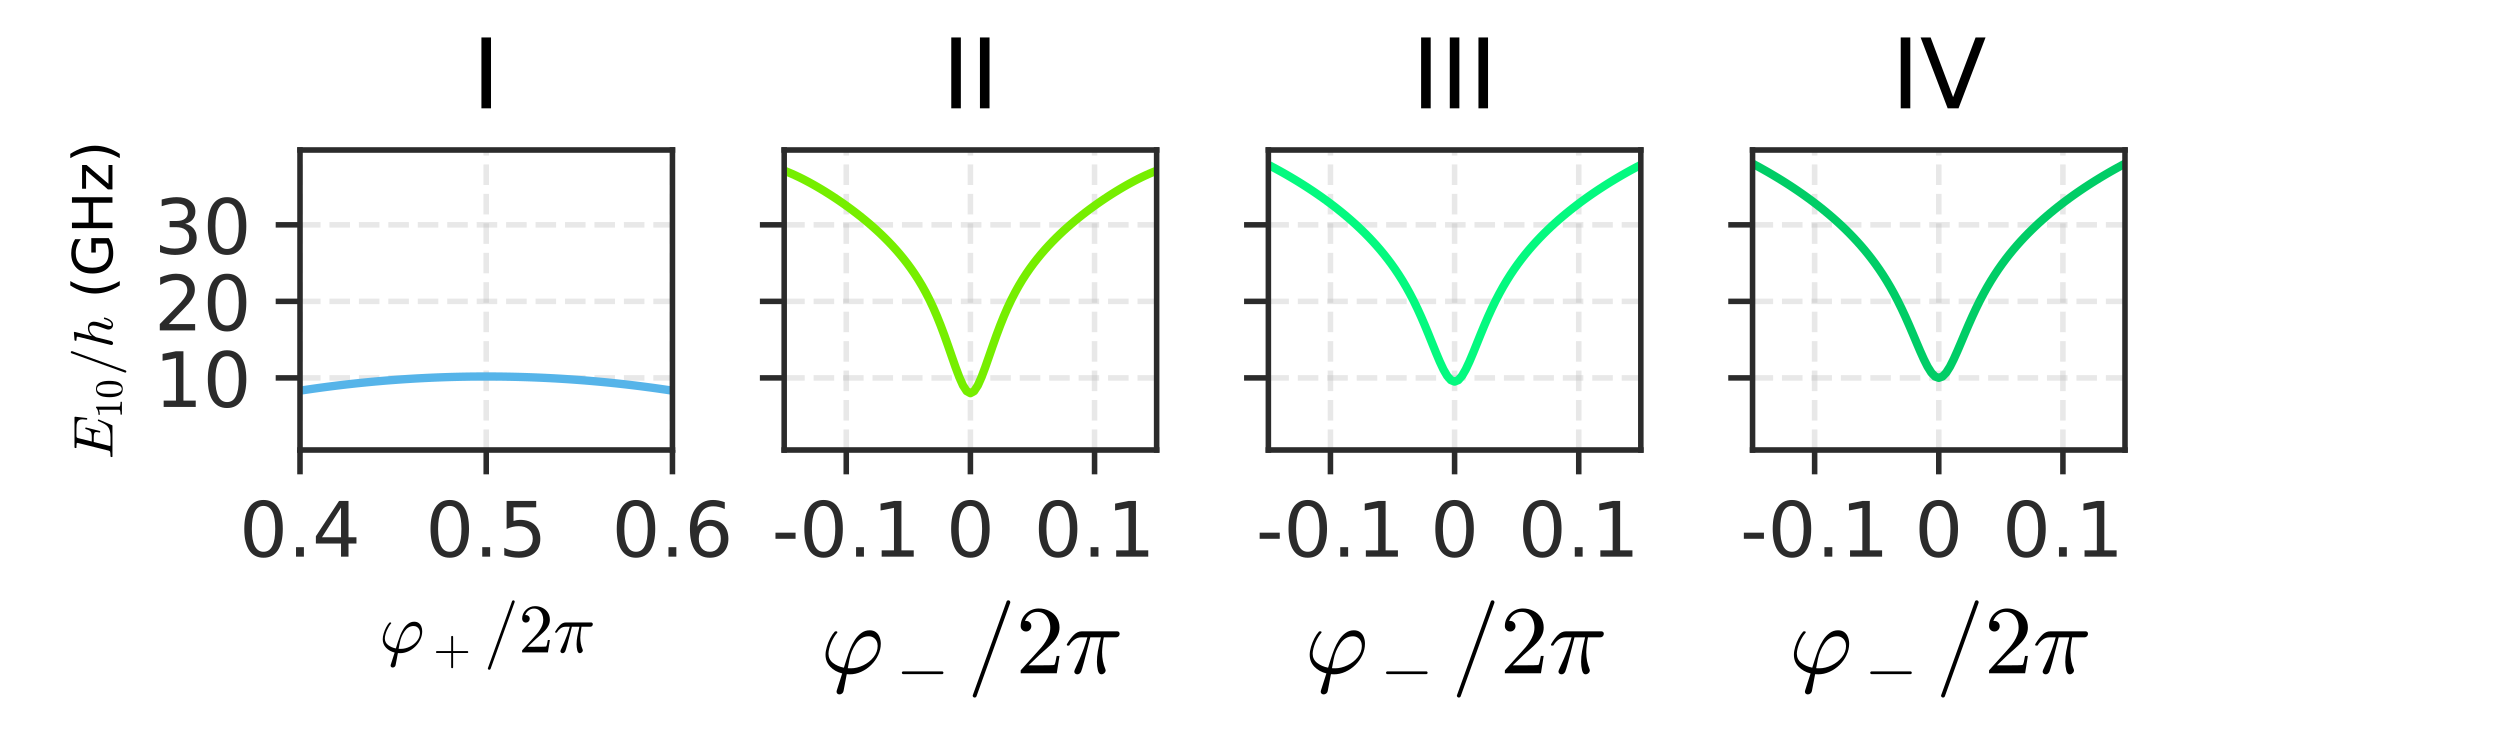 <?xml version="1.0" encoding="utf-8" standalone="no"?>
<!DOCTYPE svg PUBLIC "-//W3C//DTD SVG 1.1//EN"
  "http://www.w3.org/Graphics/SVG/1.1/DTD/svg11.dtd">
<!-- Created with matplotlib (https://matplotlib.org/) -->
<svg height="108pt" version="1.1" viewBox="0 0 360 108" width="360pt" xmlns="http://www.w3.org/2000/svg" xmlns:xlink="http://www.w3.org/1999/xlink">
 <defs>
  <style type="text/css">
*{stroke-linecap:butt;stroke-linejoin:round;}
  </style>
 </defs>
 <g id="figure_1">
  <g id="patch_1">
   <path d="M 0 108 
L 360 108 
L 360 0 
L 0 0 
z
" style="fill:none;"/>
  </g>
  <g id="axes_1">
   <g id="patch_2">
    <path d="M 43.2 64.8 
L 96.833 64.8 
L 96.833 21.6 
L 43.2 21.6 
z
" style="fill:none;"/>
   </g>
   <g id="matplotlib.axis_1">
    <g id="xtick_1">
     <g id="line2d_1">
      <path clip-path="url(#pdd608f20cc)" d="M 43.2 64.8 
L 43.2 21.6 
" style="fill:none;stroke:#b2b2b2;stroke-dasharray:2.96,1.28;stroke-dashoffset:0;stroke-opacity:0.3;stroke-width:0.8;"/>
     </g>
     <g id="line2d_2">
      <defs>
       <path d="M 0 0 
L 0 3.5 
" id="mfb588abd6b" style="stroke:#2b2b2b;stroke-width:0.8;"/>
      </defs>
      <g>
       <use style="fill:#2b2b2b;stroke:#2b2b2b;stroke-width:0.8;" x="43.2" xlink:href="#mfb588abd6b" y="64.8"/>
      </g>
     </g>
     <g id="text_1">
      <!-- 0.4 -->
      <defs>
       <path d="M 31.781 66.406 
Q 24.172 66.406 20.328 58.906 
Q 16.5 51.422 16.5 36.375 
Q 16.5 21.391 20.328 13.891 
Q 24.172 6.391 31.781 6.391 
Q 39.453 6.391 43.281 13.891 
Q 47.125 21.391 47.125 36.375 
Q 47.125 51.422 43.281 58.906 
Q 39.453 66.406 31.781 66.406 
z
M 31.781 74.219 
Q 44.047 74.219 50.516 64.516 
Q 56.984 54.828 56.984 36.375 
Q 56.984 17.969 50.516 8.266 
Q 44.047 -1.422 31.781 -1.422 
Q 19.531 -1.422 13.062 8.266 
Q 6.594 17.969 6.594 36.375 
Q 6.594 54.828 13.062 64.516 
Q 19.531 74.219 31.781 74.219 
z
" id="DejaVuSans-48"/>
       <path d="M 10.688 12.406 
L 21 12.406 
L 21 0 
L 10.688 0 
z
" id="DejaVuSans-46"/>
       <path d="M 37.797 64.312 
L 12.891 25.391 
L 37.797 25.391 
z
M 35.203 72.906 
L 47.609 72.906 
L 47.609 25.391 
L 58.016 25.391 
L 58.016 17.188 
L 47.609 17.188 
L 47.609 0 
L 37.797 0 
L 37.797 17.188 
L 4.891 17.188 
L 4.891 26.703 
z
" id="DejaVuSans-52"/>
      </defs>
      <g style="fill:#2b2b2b;" transform="translate(34.453 80.158)scale(0.11 -0.11)">
       <use xlink:href="#DejaVuSans-48"/>
       <use x="63.623" xlink:href="#DejaVuSans-46"/>
       <use x="95.41" xlink:href="#DejaVuSans-52"/>
      </g>
     </g>
    </g>
    <g id="xtick_2">
     <g id="line2d_3">
      <path clip-path="url(#pdd608f20cc)" d="M 70.016 64.8 
L 70.016 21.6 
" style="fill:none;stroke:#b2b2b2;stroke-dasharray:2.96,1.28;stroke-dashoffset:0;stroke-opacity:0.3;stroke-width:0.8;"/>
     </g>
     <g id="line2d_4">
      <g>
       <use style="fill:#2b2b2b;stroke:#2b2b2b;stroke-width:0.8;" x="70.016" xlink:href="#mfb588abd6b" y="64.8"/>
      </g>
     </g>
     <g id="text_2">
      <!-- 0.5 -->
      <defs>
       <path d="M 10.797 72.906 
L 49.516 72.906 
L 49.516 64.594 
L 19.828 64.594 
L 19.828 46.734 
Q 21.969 47.469 24.109 47.828 
Q 26.266 48.188 28.422 48.188 
Q 40.625 48.188 47.75 41.5 
Q 54.891 34.812 54.891 23.391 
Q 54.891 11.625 47.562 5.094 
Q 40.234 -1.422 26.906 -1.422 
Q 22.312 -1.422 17.547 -0.641 
Q 12.797 0.141 7.719 1.703 
L 7.719 11.625 
Q 12.109 9.234 16.797 8.062 
Q 21.484 6.891 26.703 6.891 
Q 35.156 6.891 40.078 11.328 
Q 45.016 15.766 45.016 23.391 
Q 45.016 31 40.078 35.438 
Q 35.156 39.891 26.703 39.891 
Q 22.75 39.891 18.812 39.016 
Q 14.891 38.141 10.797 36.281 
z
" id="DejaVuSans-53"/>
      </defs>
      <g style="fill:#2b2b2b;" transform="translate(61.27 80.158)scale(0.11 -0.11)">
       <use xlink:href="#DejaVuSans-48"/>
       <use x="63.623" xlink:href="#DejaVuSans-46"/>
       <use x="95.41" xlink:href="#DejaVuSans-53"/>
      </g>
     </g>
    </g>
    <g id="xtick_3">
     <g id="line2d_5">
      <path clip-path="url(#pdd608f20cc)" d="M 96.833 64.8 
L 96.833 21.6 
" style="fill:none;stroke:#b2b2b2;stroke-dasharray:2.96,1.28;stroke-dashoffset:0;stroke-opacity:0.3;stroke-width:0.8;"/>
     </g>
     <g id="line2d_6">
      <g>
       <use style="fill:#2b2b2b;stroke:#2b2b2b;stroke-width:0.8;" x="96.833" xlink:href="#mfb588abd6b" y="64.8"/>
      </g>
     </g>
     <g id="text_3">
      <!-- 0.6 -->
      <defs>
       <path d="M 33.016 40.375 
Q 26.375 40.375 22.484 35.828 
Q 18.609 31.297 18.609 23.391 
Q 18.609 15.531 22.484 10.953 
Q 26.375 6.391 33.016 6.391 
Q 39.656 6.391 43.531 10.953 
Q 47.406 15.531 47.406 23.391 
Q 47.406 31.297 43.531 35.828 
Q 39.656 40.375 33.016 40.375 
z
M 52.594 71.297 
L 52.594 62.312 
Q 48.875 64.062 45.094 64.984 
Q 41.312 65.922 37.594 65.922 
Q 27.828 65.922 22.672 59.328 
Q 17.531 52.734 16.797 39.406 
Q 19.672 43.656 24.016 45.922 
Q 28.375 48.188 33.594 48.188 
Q 44.578 48.188 50.953 41.516 
Q 57.328 34.859 57.328 23.391 
Q 57.328 12.156 50.688 5.359 
Q 44.047 -1.422 33.016 -1.422 
Q 20.359 -1.422 13.672 8.266 
Q 6.984 17.969 6.984 36.375 
Q 6.984 53.656 15.188 63.938 
Q 23.391 74.219 37.203 74.219 
Q 40.922 74.219 44.703 73.484 
Q 48.484 72.75 52.594 71.297 
z
" id="DejaVuSans-54"/>
      </defs>
      <g style="fill:#2b2b2b;" transform="translate(88.086 80.158)scale(0.11 -0.11)">
       <use xlink:href="#DejaVuSans-48"/>
       <use x="63.623" xlink:href="#DejaVuSans-46"/>
       <use x="95.41" xlink:href="#DejaVuSans-54"/>
      </g>
     </g>
    </g>
    <g id="text_4">
     <!-- $\varphi_+/2\pi$ -->
     <defs>
      <path d="M 16.312 -19 
Q 16.312 -18.609 16.5 -17.828 
L 22.125 -0.203 
Q 14.656 1.656 9.812 6.688 
Q 4.984 11.719 4.984 19 
Q 4.984 22.656 6.344 27.25 
Q 7.719 31.844 9.859 35.969 
Q 12.016 40.094 14.5 42.828 
Q 15.094 43.109 15.188 43.109 
L 16.406 43.109 
Q 16.703 43.109 16.938 42.812 
Q 17.188 42.531 17.188 42.188 
Q 17.188 41.797 17 41.609 
Q 15.328 39.797 13.734 37.188 
Q 12.156 34.578 10.906 31.688 
Q 9.672 28.812 8.844 25.641 
Q 8.016 22.469 8.016 20.125 
Q 8.016 14.203 12.719 10.562 
Q 17.438 6.938 23.875 5.719 
L 26.703 14.703 
Q 28.562 20.516 30.391 25.078 
Q 32.234 29.641 34.984 34 
Q 37.75 38.375 41.656 41.281 
Q 45.562 44.188 50.391 44.188 
Q 54.203 44.188 56.766 42.281 
Q 59.328 40.375 60.562 37.203 
Q 61.812 34.031 61.812 30.422 
Q 61.812 24.469 59.172 18.781 
Q 56.547 13.094 51.953 8.562 
Q 47.359 4.047 41.594 1.453 
Q 35.844 -1.125 29.984 -1.125 
Q 29.203 -1.078 28.297 -1.031 
Q 27.391 -0.984 26.812 -0.984 
L 23.484 -18.406 
Q 23.188 -19.875 21.984 -20.828 
Q 20.797 -21.781 19.281 -21.781 
Q 18.062 -21.781 17.188 -21.016 
Q 16.312 -20.266 16.312 -19 
z
M 27.875 5.172 
Q 29 5.078 31.109 5.078 
Q 37.312 5.078 43.719 8.125 
Q 50.141 11.188 54.359 16.5 
Q 58.594 21.828 58.594 28.078 
Q 58.594 30.906 57.438 33.156 
Q 56.297 35.406 54.219 36.688 
Q 52.156 37.984 49.422 37.984 
Q 41.656 37.984 36.422 30.469 
Q 31.203 22.953 29.594 14.312 
z
" id="Cmmi10-39"/>
      <path d="M 7.516 23 
Q 6.688 23 6.141 23.625 
Q 5.609 24.266 5.609 25 
Q 5.609 25.734 6.141 26.359 
Q 6.688 27 7.516 27 
L 36.922 27 
L 36.922 56.5 
Q 36.922 57.281 37.5 57.781 
Q 38.094 58.297 38.922 58.297 
Q 39.656 58.297 40.281 57.781 
Q 40.922 57.281 40.922 56.5 
L 40.922 27 
L 70.312 27 
Q 71.047 27 71.578 26.359 
Q 72.125 25.734 72.125 25 
Q 72.125 24.266 71.578 23.625 
Q 71.047 23 70.312 23 
L 40.922 23 
L 40.922 -6.5 
Q 40.922 -7.281 40.281 -7.781 
Q 39.656 -8.297 38.922 -8.297 
Q 38.094 -8.297 37.5 -7.781 
Q 36.922 -7.281 36.922 -6.5 
L 36.922 23 
z
" id="Cmr10-43"/>
      <path d="M 5.609 -23 
Q 5.609 -22.703 5.719 -22.609 
L 40.484 73.781 
Q 40.672 74.359 41.156 74.672 
Q 41.656 75 42.281 75 
Q 43.172 75 43.719 74.453 
Q 44.281 73.922 44.281 73 
L 44.281 72.609 
L 9.516 -23.781 
Q 8.938 -25 7.625 -25 
Q 6.781 -25 6.188 -24.406 
Q 5.609 -23.828 5.609 -23 
z
" id="Cmmi10-61"/>
      <path d="M 4.984 0 
L 4.984 2.688 
Q 4.984 2.938 5.172 3.219 
L 20.703 20.406 
Q 24.219 24.219 26.406 26.797 
Q 28.609 29.391 30.75 32.766 
Q 32.906 36.141 34.156 39.625 
Q 35.406 43.109 35.406 47.016 
Q 35.406 51.125 33.891 54.859 
Q 32.375 58.594 29.375 60.844 
Q 26.375 63.094 22.125 63.094 
Q 17.781 63.094 14.312 60.469 
Q 10.844 57.859 9.422 53.719 
Q 9.812 53.812 10.5 53.812 
Q 12.75 53.812 14.328 52.297 
Q 15.922 50.781 15.922 48.391 
Q 15.922 46.094 14.328 44.5 
Q 12.75 42.922 10.5 42.922 
Q 8.156 42.922 6.562 44.547 
Q 4.984 46.188 4.984 48.391 
Q 4.984 52.156 6.391 55.438 
Q 7.812 58.734 10.469 61.297 
Q 13.141 63.875 16.484 65.234 
Q 19.828 66.609 23.578 66.609 
Q 29.297 66.609 34.219 64.188 
Q 39.156 61.766 42.031 57.344 
Q 44.922 52.938 44.922 47.016 
Q 44.922 42.672 43.016 38.766 
Q 41.109 34.859 38.125 31.656 
Q 35.156 28.469 30.516 24.406 
Q 25.875 20.359 24.422 19 
L 13.094 8.109 
L 22.703 8.109 
Q 29.781 8.109 34.547 8.219 
Q 39.312 8.344 39.594 8.594 
Q 40.766 9.859 42 17.828 
L 44.922 17.828 
L 42.094 0 
z
" id="Cmr10-50"/>
      <path d="M 10.109 1.703 
Q 10.109 2.25 10.5 3.328 
Q 13.281 9.125 15.688 14.719 
Q 18.109 20.312 20.031 25.609 
Q 21.969 30.906 23.578 36.922 
L 17.188 36.922 
Q 13.531 36.922 10.344 34.625 
Q 7.172 32.328 5.078 28.812 
Q 4.891 28.422 4.5 28.422 
L 3.328 28.422 
Q 2.391 28.422 2.391 29.391 
Q 2.391 29.594 2.594 29.984 
Q 5.859 35.547 9.594 39.328 
Q 13.328 43.109 18.016 43.109 
L 54.297 43.109 
Q 55.328 43.109 56.047 42.422 
Q 56.781 41.75 56.781 40.578 
Q 56.781 39.109 55.734 38.016 
Q 54.688 36.922 53.219 36.922 
L 40.484 36.922 
Q 38.875 29.047 38.719 21.578 
Q 38.719 11.969 42.094 4.203 
Q 42.391 3.609 42.391 2.984 
Q 42.391 1.906 41.75 0.969 
Q 41.109 0.047 40.109 -0.531 
Q 39.109 -1.125 37.984 -1.125 
Q 35.359 -1.125 34.375 3.172 
Q 33.406 7.469 33.406 11.531 
Q 33.406 17.234 34.375 22.531 
Q 35.359 27.828 37.5 36.922 
L 26.609 36.922 
Q 18.703 4.891 17.094 1.609 
Q 15.672 -1.125 13.188 -1.125 
Q 11.969 -1.125 11.031 -0.312 
Q 10.109 0.484 10.109 1.703 
z
" id="Cmmi10-188"/>
     </defs>
     <g transform="translate(54.616 93.946)scale(0.1 -0.1)">
      <use xlink:href="#Cmmi10-39"/>
      <use transform="translate(77.672 -17.006)scale(0.7)" xlink:href="#Cmr10-43"/>
      <use transform="translate(150.72 0)" xlink:href="#Cmmi10-61"/>
      <use transform="translate(200.72 0)" xlink:href="#Cmr10-50"/>
      <use transform="translate(250.72 0)" xlink:href="#Cmmi10-188"/>
     </g>
    </g>
   </g>
   <g id="matplotlib.axis_2">
    <g id="ytick_1">
     <g id="line2d_7">
      <path clip-path="url(#pdd608f20cc)" d="M 43.2 54.421 
L 96.833 54.421 
" style="fill:none;stroke:#b2b2b2;stroke-dasharray:2.96,1.28;stroke-dashoffset:0;stroke-opacity:0.3;stroke-width:0.8;"/>
     </g>
     <g id="line2d_8">
      <defs>
       <path d="M 0 0 
L -3.5 0 
" id="mff4c15087d" style="stroke:#2b2b2b;stroke-width:0.8;"/>
      </defs>
      <g>
       <use style="fill:#2b2b2b;stroke:#2b2b2b;stroke-width:0.8;" x="43.2" xlink:href="#mff4c15087d" y="54.421"/>
      </g>
     </g>
     <g id="text_5">
      <!-- 10 -->
      <defs>
       <path d="M 12.406 8.297 
L 28.516 8.297 
L 28.516 63.922 
L 10.984 60.406 
L 10.984 69.391 
L 28.422 72.906 
L 38.281 72.906 
L 38.281 8.297 
L 54.391 8.297 
L 54.391 0 
L 12.406 0 
z
" id="DejaVuSans-49"/>
      </defs>
      <g style="fill:#2b2b2b;" transform="translate(22.203 58.6)scale(0.11 -0.11)">
       <use xlink:href="#DejaVuSans-49"/>
       <use x="63.623" xlink:href="#DejaVuSans-48"/>
      </g>
     </g>
    </g>
    <g id="ytick_2">
     <g id="line2d_9">
      <path clip-path="url(#pdd608f20cc)" d="M 43.2 43.398 
L 96.833 43.398 
" style="fill:none;stroke:#b2b2b2;stroke-dasharray:2.96,1.28;stroke-dashoffset:0;stroke-opacity:0.3;stroke-width:0.8;"/>
     </g>
     <g id="line2d_10">
      <g>
       <use style="fill:#2b2b2b;stroke:#2b2b2b;stroke-width:0.8;" x="43.2" xlink:href="#mff4c15087d" y="43.398"/>
      </g>
     </g>
     <g id="text_6">
      <!-- 20 -->
      <defs>
       <path d="M 19.188 8.297 
L 53.609 8.297 
L 53.609 0 
L 7.328 0 
L 7.328 8.297 
Q 12.938 14.109 22.625 23.891 
Q 32.328 33.688 34.812 36.531 
Q 39.547 41.844 41.422 45.531 
Q 43.312 49.219 43.312 52.781 
Q 43.312 58.594 39.234 62.25 
Q 35.156 65.922 28.609 65.922 
Q 23.969 65.922 18.812 64.312 
Q 13.672 62.703 7.812 59.422 
L 7.812 69.391 
Q 13.766 71.781 18.938 73 
Q 24.125 74.219 28.422 74.219 
Q 39.75 74.219 46.484 68.547 
Q 53.219 62.891 53.219 53.422 
Q 53.219 48.922 51.531 44.891 
Q 49.859 40.875 45.406 35.406 
Q 44.188 33.984 37.641 27.219 
Q 31.109 20.453 19.188 8.297 
z
" id="DejaVuSans-50"/>
      </defs>
      <g style="fill:#2b2b2b;" transform="translate(22.203 47.577)scale(0.11 -0.11)">
       <use xlink:href="#DejaVuSans-50"/>
       <use x="63.623" xlink:href="#DejaVuSans-48"/>
      </g>
     </g>
    </g>
    <g id="ytick_3">
     <g id="line2d_11">
      <path clip-path="url(#pdd608f20cc)" d="M 43.2 32.375 
L 96.833 32.375 
" style="fill:none;stroke:#b2b2b2;stroke-dasharray:2.96,1.28;stroke-dashoffset:0;stroke-opacity:0.3;stroke-width:0.8;"/>
     </g>
     <g id="line2d_12">
      <g>
       <use style="fill:#2b2b2b;stroke:#2b2b2b;stroke-width:0.8;" x="43.2" xlink:href="#mff4c15087d" y="32.375"/>
      </g>
     </g>
     <g id="text_7">
      <!-- 30 -->
      <defs>
       <path d="M 40.578 39.312 
Q 47.656 37.797 51.625 33 
Q 55.609 28.219 55.609 21.188 
Q 55.609 10.406 48.188 4.484 
Q 40.766 -1.422 27.094 -1.422 
Q 22.516 -1.422 17.656 -0.516 
Q 12.797 0.391 7.625 2.203 
L 7.625 11.719 
Q 11.719 9.328 16.594 8.109 
Q 21.484 6.891 26.812 6.891 
Q 36.078 6.891 40.938 10.547 
Q 45.797 14.203 45.797 21.188 
Q 45.797 27.641 41.281 31.266 
Q 36.766 34.906 28.719 34.906 
L 20.219 34.906 
L 20.219 43.016 
L 29.109 43.016 
Q 36.375 43.016 40.234 45.922 
Q 44.094 48.828 44.094 54.297 
Q 44.094 59.906 40.109 62.906 
Q 36.141 65.922 28.719 65.922 
Q 24.656 65.922 20.016 65.031 
Q 15.375 64.156 9.812 62.312 
L 9.812 71.094 
Q 15.438 72.656 20.344 73.438 
Q 25.25 74.219 29.594 74.219 
Q 40.828 74.219 47.359 69.109 
Q 53.906 64.016 53.906 55.328 
Q 53.906 49.266 50.438 45.094 
Q 46.969 40.922 40.578 39.312 
z
" id="DejaVuSans-51"/>
      </defs>
      <g style="fill:#2b2b2b;" transform="translate(22.203 36.554)scale(0.11 -0.11)">
       <use xlink:href="#DejaVuSans-51"/>
       <use x="63.623" xlink:href="#DejaVuSans-48"/>
      </g>
     </g>
    </g>
    <g id="text_8">
     <!-- $E_{10}/h$ (GHz) -->
     <defs>
      <path d="M 4.688 0 
Q 3.719 0 3.719 1.312 
Q 3.766 1.562 3.906 2.172 
Q 4.047 2.781 4.312 3.141 
Q 4.594 3.516 4.984 3.516 
Q 11.078 3.516 13.484 4.203 
Q 14.797 4.641 15.375 6.891 
L 29.109 61.812 
Q 29.297 62.797 29.297 63.188 
Q 29.297 64.266 28.078 64.406 
Q 26.219 64.797 20.906 64.797 
Q 19.922 64.797 19.922 66.109 
Q 19.969 66.359 20.109 66.969 
Q 20.266 67.578 20.531 67.938 
Q 20.797 68.312 21.188 68.312 
L 75.391 68.312 
Q 76.422 68.312 76.422 67 
L 74.031 46.297 
Q 74.031 46.047 73.656 45.719 
Q 73.297 45.406 73 45.406 
L 72.125 45.406 
Q 71.094 45.406 71.094 46.688 
Q 71.688 51.562 71.688 53.906 
Q 71.688 57.906 70.312 60.125 
Q 68.953 62.359 66.672 63.328 
Q 64.406 64.312 61.641 64.547 
Q 58.891 64.797 54.391 64.797 
L 43.016 64.797 
Q 40.281 64.797 39.406 64.328 
Q 38.531 63.875 37.797 61.375 
L 31.781 37.203 
L 39.594 37.203 
Q 44.672 37.203 47.266 37.906 
Q 49.859 38.625 51.359 40.859 
Q 52.875 43.109 54.109 48 
Q 54.203 48.344 54.469 48.609 
Q 54.734 48.875 55.078 48.875 
L 56 48.875 
Q 56.984 48.875 56.984 47.609 
L 50.781 22.906 
Q 50.594 22.016 49.812 22.016 
L 48.875 22.016 
Q 47.906 22.016 47.906 23.297 
Q 48.875 27.297 48.875 29.203 
Q 48.875 32.125 46.234 32.906 
Q 43.609 33.688 39.203 33.688 
L 30.906 33.688 
L 24.125 6.5 
Q 23.688 5.281 23.688 4.297 
Q 23.688 3.516 27.094 3.516 
L 39.203 3.516 
Q 46.438 3.516 50.922 4.641 
Q 55.422 5.766 58.375 8.219 
Q 61.328 10.688 63.469 14.5 
Q 65.625 18.312 68.703 25.594 
Q 68.891 26.219 69.578 26.219 
L 70.516 26.219 
Q 70.906 26.219 71.188 25.875 
Q 71.484 25.531 71.484 25.094 
Q 71.484 24.906 71.391 24.703 
L 61.078 0.594 
Q 60.891 0 60.297 0 
z
" id="Cmmi10-69"/>
      <path d="M 9.281 0 
L 9.281 3.516 
Q 21.781 3.516 21.781 6.688 
L 21.781 59.188 
Q 16.609 56.688 8.688 56.688 
L 8.688 60.203 
Q 20.953 60.203 27.203 66.609 
L 28.609 66.609 
Q 28.953 66.609 29.266 66.328 
Q 29.594 66.062 29.594 65.719 
L 29.594 6.688 
Q 29.594 3.516 42.094 3.516 
L 42.094 0 
z
" id="Cmr10-49"/>
      <path d="M 25 -2.203 
Q 12.75 -2.203 8.328 7.875 
Q 3.906 17.969 3.906 31.891 
Q 3.906 40.578 5.484 48.234 
Q 7.078 55.906 11.781 61.25 
Q 16.5 66.609 25 66.609 
Q 31.594 66.609 35.781 63.375 
Q 39.984 60.156 42.188 55.047 
Q 44.391 49.953 45.188 44.109 
Q 46 38.281 46 31.891 
Q 46 23.297 44.406 15.797 
Q 42.828 8.297 38.188 3.047 
Q 33.547 -2.203 25 -2.203 
z
M 25 0.391 
Q 30.562 0.391 33.297 6.094 
Q 36.031 11.812 36.672 18.75 
Q 37.312 25.688 37.312 33.5 
Q 37.312 41.016 36.672 47.359 
Q 36.031 53.719 33.312 58.859 
Q 30.609 64.016 25 64.016 
Q 19.344 64.016 16.609 58.828 
Q 13.875 53.656 13.234 47.328 
Q 12.594 41.016 12.594 33.5 
Q 12.594 27.938 12.859 23 
Q 13.141 18.062 14.312 12.812 
Q 15.484 7.562 18.094 3.969 
Q 20.703 0.391 25 0.391 
z
" id="Cmr10-48"/>
      <path d="M 5.328 1.812 
Q 5.328 2.391 5.422 2.688 
L 19.922 60.5 
Q 20.312 62.203 20.406 63.188 
Q 20.406 64.797 13.922 64.797 
Q 12.891 64.797 12.891 66.109 
Q 12.938 66.359 13.109 66.984 
Q 13.281 67.625 13.547 67.969 
Q 13.812 68.312 14.312 68.312 
L 27.781 69.391 
L 28.078 69.391 
Q 28.078 69.281 28.422 69.109 
Q 28.766 68.953 28.812 68.891 
Q 29 68.406 29 68.109 
L 21.188 36.922 
Q 27.344 44.188 35.797 44.188 
Q 39.312 44.188 41.875 42.969 
Q 44.438 41.75 45.875 39.281 
Q 47.312 36.812 47.312 33.406 
Q 47.312 29.297 45.484 23.484 
Q 43.656 17.672 40.922 10.5 
Q 39.5 7.234 39.5 4.5 
Q 39.5 1.516 41.797 1.516 
Q 45.703 1.516 48.312 5.688 
Q 50.922 9.859 52 14.703 
Q 52.203 15.281 52.781 15.281 
L 54 15.281 
Q 54.391 15.281 54.641 15.016 
Q 54.891 14.75 54.891 14.406 
Q 54.891 14.312 54.781 14.109 
Q 53.906 10.5 52.172 7 
Q 50.438 3.516 47.797 1.188 
Q 45.172 -1.125 41.609 -1.125 
Q 38.094 -1.125 35.594 1.297 
Q 33.109 3.719 33.109 7.172 
Q 33.109 9.031 33.891 11.078 
Q 36.719 18.609 38.594 24.516 
Q 40.484 30.422 40.484 34.906 
Q 40.484 37.797 39.359 39.703 
Q 38.234 41.609 35.594 41.609 
Q 30.219 41.609 26.219 38.312 
Q 22.219 35.016 19.281 29.594 
L 12.5 2.297 
Q 12.109 0.781 10.984 -0.172 
Q 9.859 -1.125 8.406 -1.125 
Q 7.125 -1.125 6.219 -0.266 
Q 5.328 0.594 5.328 1.812 
z
" id="Cmmi10-104"/>
      <path id="DejaVuSans-32"/>
      <path d="M 31 75.875 
Q 24.469 64.656 21.281 53.656 
Q 18.109 42.672 18.109 31.391 
Q 18.109 20.125 21.312 9.062 
Q 24.516 -2 31 -13.188 
L 23.188 -13.188 
Q 15.875 -1.703 12.234 9.375 
Q 8.594 20.453 8.594 31.391 
Q 8.594 42.281 12.203 53.312 
Q 15.828 64.359 23.188 75.875 
z
" id="DejaVuSans-40"/>
      <path d="M 59.516 10.406 
L 59.516 29.984 
L 43.406 29.984 
L 43.406 38.094 
L 69.281 38.094 
L 69.281 6.781 
Q 63.578 2.734 56.688 0.656 
Q 49.812 -1.422 42 -1.422 
Q 24.906 -1.422 15.25 8.562 
Q 5.609 18.562 5.609 36.375 
Q 5.609 54.25 15.25 64.234 
Q 24.906 74.219 42 74.219 
Q 49.125 74.219 55.547 72.453 
Q 61.969 70.703 67.391 67.281 
L 67.391 56.781 
Q 61.922 61.422 55.766 63.766 
Q 49.609 66.109 42.828 66.109 
Q 29.438 66.109 22.719 58.641 
Q 16.016 51.172 16.016 36.375 
Q 16.016 21.625 22.719 14.156 
Q 29.438 6.688 42.828 6.688 
Q 48.047 6.688 52.141 7.594 
Q 56.25 8.5 59.516 10.406 
z
" id="DejaVuSans-71"/>
      <path d="M 9.812 72.906 
L 19.672 72.906 
L 19.672 43.016 
L 55.516 43.016 
L 55.516 72.906 
L 65.375 72.906 
L 65.375 0 
L 55.516 0 
L 55.516 34.719 
L 19.672 34.719 
L 19.672 0 
L 9.812 0 
z
" id="DejaVuSans-72"/>
      <path d="M 5.516 54.688 
L 48.188 54.688 
L 48.188 46.484 
L 14.406 7.172 
L 48.188 7.172 
L 48.188 0 
L 4.297 0 
L 4.297 8.203 
L 38.094 47.516 
L 5.516 47.516 
z
" id="DejaVuSans-122"/>
      <path d="M 8.016 75.875 
L 15.828 75.875 
Q 23.141 64.359 26.781 53.312 
Q 30.422 42.281 30.422 31.391 
Q 30.422 20.453 26.781 9.375 
Q 23.141 -1.703 15.828 -13.188 
L 8.016 -13.188 
Q 14.5 -2 17.703 9.062 
Q 20.906 20.125 20.906 31.391 
Q 20.906 42.672 17.703 53.656 
Q 14.5 64.656 8.016 75.875 
z
" id="DejaVuSans-41"/>
     </defs>
     <g transform="translate(16.203 66.12)rotate(-90)scale(0.08 -0.08)">
      <use transform="translate(0 0.125)" xlink:href="#Cmmi10-69"/>
      <use transform="translate(73.779 -16.881)scale(0.7)" xlink:href="#Cmr10-49"/>
      <use transform="translate(108.779 -16.881)scale(0.7)" xlink:href="#Cmr10-48"/>
      <use transform="translate(150.157 0.125)" xlink:href="#Cmmi10-61"/>
      <use transform="translate(200.157 0.125)" xlink:href="#Cmmi10-104"/>
      <use transform="translate(257.774 0.125)" xlink:href="#DejaVuSans-32"/>
      <use transform="translate(289.561 0.125)" xlink:href="#DejaVuSans-40"/>
      <use transform="translate(328.575 0.125)" xlink:href="#DejaVuSans-71"/>
      <use transform="translate(406.065 0.125)" xlink:href="#DejaVuSans-72"/>
      <use transform="translate(481.26 0.125)" xlink:href="#DejaVuSans-122"/>
      <use transform="translate(533.75 0.125)" xlink:href="#DejaVuSans-41"/>
     </g>
    </g>
   </g>
   <g id="line2d_13">
    <path clip-path="url(#pdd608f20cc)" d="M 34.183 62.836 
L 34.9 59.105 
L 35.617 57.589 
L 36.333 57.449 
L 37.05 57.312 
L 37.767 57.178 
L 38.483 57.047 
L 39.2 56.919 
L 39.917 56.794 
L 40.633 56.672 
L 41.35 56.552 
L 42.067 56.436 
L 42.783 56.323 
L 43.5 56.212 
L 44.217 56.105 
L 44.933 56.001 
L 45.65 55.899 
L 46.367 55.801 
L 47.083 55.706 
L 47.8 55.613 
L 48.517 55.524 
L 49.233 55.438 
L 49.95 55.354 
L 50.667 55.274 
L 51.383 55.196 
L 52.1 55.122 
L 52.817 55.051 
L 53.533 54.982 
L 54.25 54.917 
L 54.966 54.854 
L 55.683 54.794 
L 56.4 54.738 
L 57.116 54.684 
L 57.833 54.633 
L 58.55 54.585 
L 59.266 54.54 
L 59.983 54.498 
L 60.7 54.459 
L 61.416 54.423 
L 62.133 54.39 
L 62.85 54.359 
L 63.566 54.332 
L 64.283 54.307 
L 65 54.286 
L 65.716 54.267 
L 66.433 54.251 
L 67.15 54.238 
L 67.866 54.228 
L 68.583 54.221 
L 69.3 54.216 
L 70.016 54.215 
L 70.733 54.216 
L 71.45 54.221 
L 72.166 54.228 
L 72.883 54.238 
L 73.6 54.251 
L 74.316 54.267 
L 75.033 54.286 
L 75.75 54.307 
L 76.466 54.332 
L 77.183 54.359 
L 77.9 54.39 
L 78.616 54.423 
L 79.333 54.459 
L 80.05 54.498 
L 80.766 54.54 
L 81.483 54.585 
L 82.2 54.633 
L 82.916 54.684 
L 83.633 54.738 
L 84.35 54.794 
L 85.066 54.854 
L 85.783 54.917 
L 86.499 54.982 
L 87.216 55.051 
L 87.933 55.122 
L 88.649 55.196 
L 89.366 55.274 
L 90.083 55.354 
L 90.799 55.438 
L 91.516 55.524 
L 92.233 55.613 
L 92.949 55.706 
L 93.666 55.801 
L 94.383 55.899 
L 95.099 56.001 
L 95.816 56.105 
L 96.533 56.212 
L 97.249 56.323 
L 97.966 56.436 
L 98.683 56.552 
L 99.399 56.672 
L 100.116 56.794 
L 100.833 56.919 
L 101.549 57.047 
L 102.266 57.178 
L 102.983 57.312 
L 103.699 57.449 
L 104.416 57.589 
L 105.133 59.105 
L 105.849 62.836 
" style="fill:none;stroke:#56b4e9;stroke-linecap:square;stroke-width:1.2;"/>
   </g>
   <g id="patch_3">
    <path d="M 43.2 64.8 
L 43.2 21.6 
" style="fill:none;stroke:#2b2b2b;stroke-linecap:square;stroke-linejoin:miter;stroke-width:0.8;"/>
   </g>
   <g id="patch_4">
    <path d="M 96.833 64.8 
L 96.833 21.6 
" style="fill:none;stroke:#2b2b2b;stroke-linecap:square;stroke-linejoin:miter;stroke-width:0.8;"/>
   </g>
   <g id="patch_5">
    <path d="M 43.2 64.8 
L 96.833 64.8 
" style="fill:none;stroke:#2b2b2b;stroke-linecap:square;stroke-linejoin:miter;stroke-width:0.8;"/>
   </g>
   <g id="patch_6">
    <path d="M 43.2 21.6 
L 96.833 21.6 
" style="fill:none;stroke:#2b2b2b;stroke-linecap:square;stroke-linejoin:miter;stroke-width:0.8;"/>
   </g>
   <g id="text_9">
    <!-- I -->
    <defs>
     <path d="M 9.812 72.906 
L 19.672 72.906 
L 19.672 0 
L 9.812 0 
z
" id="DejaVuSans-73"/>
    </defs>
    <g transform="translate(67.951 15.6)scale(0.14 -0.14)">
     <use xlink:href="#DejaVuSans-73"/>
    </g>
   </g>
  </g>
  <g id="axes_2">
   <g id="patch_7">
    <path d="M 112.922 64.8 
L 166.555 64.8 
L 166.555 21.6 
L 112.922 21.6 
z
" style="fill:none;"/>
   </g>
   <g id="matplotlib.axis_3">
    <g id="xtick_4">
     <g id="line2d_14">
      <path clip-path="url(#p44da1bc53e)" d="M 121.861 64.8 
L 121.861 21.6 
" style="fill:none;stroke:#b2b2b2;stroke-dasharray:2.96,1.28;stroke-dashoffset:0;stroke-opacity:0.3;stroke-width:0.8;"/>
     </g>
     <g id="line2d_15">
      <g>
       <use style="fill:#2b2b2b;stroke:#2b2b2b;stroke-width:0.8;" x="121.861" xlink:href="#mfb588abd6b" y="64.8"/>
      </g>
     </g>
     <g id="text_10">
      <!-- -0.1 -->
      <defs>
       <path d="M 4.891 31.391 
L 31.203 31.391 
L 31.203 23.391 
L 4.891 23.391 
z
" id="DejaVuSans-45"/>
      </defs>
      <g style="fill:#2b2b2b;" transform="translate(111.13 80.158)scale(0.11 -0.11)">
       <use xlink:href="#DejaVuSans-45"/>
       <use x="36.084" xlink:href="#DejaVuSans-48"/>
       <use x="99.707" xlink:href="#DejaVuSans-46"/>
       <use x="131.494" xlink:href="#DejaVuSans-49"/>
      </g>
     </g>
    </g>
    <g id="xtick_5">
     <g id="line2d_16">
      <path clip-path="url(#p44da1bc53e)" d="M 139.739 64.8 
L 139.739 21.6 
" style="fill:none;stroke:#b2b2b2;stroke-dasharray:2.96,1.28;stroke-dashoffset:0;stroke-opacity:0.3;stroke-width:0.8;"/>
     </g>
     <g id="line2d_17">
      <g>
       <use style="fill:#2b2b2b;stroke:#2b2b2b;stroke-width:0.8;" x="139.739" xlink:href="#mfb588abd6b" y="64.8"/>
      </g>
     </g>
     <g id="text_11">
      <!-- 0 -->
      <g style="fill:#2b2b2b;" transform="translate(136.239 80.158)scale(0.11 -0.11)">
       <use xlink:href="#DejaVuSans-48"/>
      </g>
     </g>
    </g>
    <g id="xtick_6">
     <g id="line2d_18">
      <path clip-path="url(#p44da1bc53e)" d="M 157.616 64.8 
L 157.616 21.6 
" style="fill:none;stroke:#b2b2b2;stroke-dasharray:2.96,1.28;stroke-dashoffset:0;stroke-opacity:0.3;stroke-width:0.8;"/>
     </g>
     <g id="line2d_19">
      <g>
       <use style="fill:#2b2b2b;stroke:#2b2b2b;stroke-width:0.8;" x="157.616" xlink:href="#mfb588abd6b" y="64.8"/>
      </g>
     </g>
     <g id="text_12">
      <!-- 0.1 -->
      <g style="fill:#2b2b2b;" transform="translate(148.87 80.158)scale(0.11 -0.11)">
       <use xlink:href="#DejaVuSans-48"/>
       <use x="63.623" xlink:href="#DejaVuSans-46"/>
       <use x="95.41" xlink:href="#DejaVuSans-49"/>
      </g>
     </g>
    </g>
    <g id="text_13">
     <!-- $\varphi_-/2\pi$ -->
     <defs>
      <path d="M 10.203 23 
Q 9.375 23 8.828 23.625 
Q 8.297 24.266 8.297 25 
Q 8.297 25.734 8.828 26.359 
Q 9.375 27 10.203 27 
L 67.578 27 
Q 68.359 27 68.875 26.359 
Q 69.391 25.734 69.391 25 
Q 69.391 24.266 68.875 23.625 
Q 68.359 23 67.578 23 
z
" id="Cmsy10-161"/>
     </defs>
     <g transform="translate(118.179 96.946)scale(0.14 -0.14)">
      <use xlink:href="#Cmmi10-39"/>
      <use transform="translate(77.672 -17.006)scale(0.7)" xlink:href="#Cmsy10-161"/>
      <use transform="translate(150.72 0)" xlink:href="#Cmmi10-61"/>
      <use transform="translate(200.72 0)" xlink:href="#Cmr10-50"/>
      <use transform="translate(250.72 0)" xlink:href="#Cmmi10-188"/>
     </g>
    </g>
   </g>
   <g id="matplotlib.axis_4">
    <g id="ytick_4">
     <g id="line2d_20">
      <path clip-path="url(#p44da1bc53e)" d="M 112.922 54.421 
L 166.555 54.421 
" style="fill:none;stroke:#b2b2b2;stroke-dasharray:2.96,1.28;stroke-dashoffset:0;stroke-opacity:0.3;stroke-width:0.8;"/>
     </g>
     <g id="line2d_21">
      <g>
       <use style="fill:#2b2b2b;stroke:#2b2b2b;stroke-width:0.8;" x="112.922" xlink:href="#mff4c15087d" y="54.421"/>
      </g>
     </g>
    </g>
    <g id="ytick_5">
     <g id="line2d_22">
      <path clip-path="url(#p44da1bc53e)" d="M 112.922 43.398 
L 166.555 43.398 
" style="fill:none;stroke:#b2b2b2;stroke-dasharray:2.96,1.28;stroke-dashoffset:0;stroke-opacity:0.3;stroke-width:0.8;"/>
     </g>
     <g id="line2d_23">
      <g>
       <use style="fill:#2b2b2b;stroke:#2b2b2b;stroke-width:0.8;" x="112.922" xlink:href="#mff4c15087d" y="43.398"/>
      </g>
     </g>
    </g>
    <g id="ytick_6">
     <g id="line2d_24">
      <path clip-path="url(#p44da1bc53e)" d="M 112.922 32.375 
L 166.555 32.375 
" style="fill:none;stroke:#b2b2b2;stroke-dasharray:2.96,1.28;stroke-dashoffset:0;stroke-opacity:0.3;stroke-width:0.8;"/>
     </g>
     <g id="line2d_25">
      <g>
       <use style="fill:#2b2b2b;stroke:#2b2b2b;stroke-width:0.8;" x="112.922" xlink:href="#mff4c15087d" y="32.375"/>
      </g>
     </g>
    </g>
   </g>
   <g id="line2d_26">
    <path clip-path="url(#p44da1bc53e)" d="M 112.922 24.579 
L 113.459 24.793 
L 113.995 25.019 
L 114.531 25.26 
L 115.068 25.513 
L 115.604 25.778 
L 116.14 26.056 
L 116.677 26.344 
L 117.213 26.642 
L 117.749 26.95 
L 118.286 27.267 
L 118.822 27.594 
L 119.358 27.93 
L 119.895 28.275 
L 120.431 28.629 
L 120.967 28.992 
L 121.504 29.365 
L 122.04 29.748 
L 122.576 30.141 
L 123.113 30.546 
L 123.649 30.961 
L 124.185 31.388 
L 124.722 31.829 
L 125.258 32.283 
L 125.794 32.752 
L 126.331 33.236 
L 126.867 33.738 
L 127.403 34.259 
L 127.94 34.801 
L 128.476 35.366 
L 129.012 35.956 
L 129.549 36.575 
L 130.085 37.226 
L 130.621 37.913 
L 131.158 38.642 
L 131.694 39.418 
L 132.23 40.247 
L 132.767 41.14 
L 133.303 42.103 
L 133.839 43.148 
L 134.376 44.283 
L 134.912 45.516 
L 135.448 46.849 
L 135.984 48.276 
L 136.521 49.781 
L 137.057 51.328 
L 137.593 52.86 
L 138.13 54.29 
L 138.666 55.496 
L 139.202 56.323 
L 139.739 56.62 
L 140.275 56.323 
L 140.811 55.496 
L 141.348 54.29 
L 141.884 52.86 
L 142.42 51.328 
L 142.957 49.781 
L 143.493 48.276 
L 144.029 46.849 
L 144.566 45.516 
L 145.102 44.283 
L 145.638 43.148 
L 146.175 42.103 
L 146.711 41.14 
L 147.247 40.247 
L 147.784 39.418 
L 148.32 38.642 
L 148.856 37.913 
L 149.393 37.226 
L 149.929 36.575 
L 150.465 35.956 
L 151.002 35.366 
L 151.538 34.801 
L 152.074 34.259 
L 152.611 33.738 
L 153.147 33.236 
L 153.683 32.752 
L 154.22 32.283 
L 154.756 31.829 
L 155.292 31.388 
L 155.829 30.961 
L 156.365 30.546 
L 156.901 30.141 
L 157.438 29.748 
L 157.974 29.365 
L 158.51 28.992 
L 159.047 28.629 
L 159.583 28.275 
L 160.119 27.93 
L 160.656 27.594 
L 161.192 27.267 
L 161.728 26.95 
L 162.264 26.642 
L 162.801 26.344 
L 163.337 26.056 
L 163.873 25.778 
L 164.41 25.513 
L 164.946 25.26 
L 165.482 25.019 
L 166.019 24.793 
L 166.555 24.579 
" style="fill:none;stroke:#76ee00;stroke-linecap:square;stroke-width:1.2;"/>
   </g>
   <g id="patch_8">
    <path d="M 112.922 64.8 
L 112.922 21.6 
" style="fill:none;stroke:#2b2b2b;stroke-linecap:square;stroke-linejoin:miter;stroke-width:0.8;"/>
   </g>
   <g id="patch_9">
    <path d="M 166.555 64.8 
L 166.555 21.6 
" style="fill:none;stroke:#2b2b2b;stroke-linecap:square;stroke-linejoin:miter;stroke-width:0.8;"/>
   </g>
   <g id="patch_10">
    <path d="M 112.922 64.8 
L 166.555 64.8 
" style="fill:none;stroke:#2b2b2b;stroke-linecap:square;stroke-linejoin:miter;stroke-width:0.8;"/>
   </g>
   <g id="patch_11">
    <path d="M 112.922 21.6 
L 166.555 21.6 
" style="fill:none;stroke:#2b2b2b;stroke-linecap:square;stroke-linejoin:miter;stroke-width:0.8;"/>
   </g>
   <g id="text_14">
    <!-- II -->
    <g transform="translate(135.609 15.6)scale(0.14 -0.14)">
     <use xlink:href="#DejaVuSans-73"/>
     <use x="29.492" xlink:href="#DejaVuSans-73"/>
    </g>
   </g>
  </g>
  <g id="axes_3">
   <g id="patch_12">
    <path d="M 182.645 64.8 
L 236.278 64.8 
L 236.278 21.6 
L 182.645 21.6 
z
" style="fill:none;"/>
   </g>
   <g id="matplotlib.axis_5">
    <g id="xtick_7">
     <g id="line2d_27">
      <path clip-path="url(#p6b54c5a123)" d="M 191.584 64.8 
L 191.584 21.6 
" style="fill:none;stroke:#b2b2b2;stroke-dasharray:2.96,1.28;stroke-dashoffset:0;stroke-opacity:0.3;stroke-width:0.8;"/>
     </g>
     <g id="line2d_28">
      <g>
       <use style="fill:#2b2b2b;stroke:#2b2b2b;stroke-width:0.8;" x="191.584" xlink:href="#mfb588abd6b" y="64.8"/>
      </g>
     </g>
     <g id="text_15">
      <!-- -0.1 -->
      <g style="fill:#2b2b2b;" transform="translate(180.853 80.158)scale(0.11 -0.11)">
       <use xlink:href="#DejaVuSans-45"/>
       <use x="36.084" xlink:href="#DejaVuSans-48"/>
       <use x="99.707" xlink:href="#DejaVuSans-46"/>
       <use x="131.494" xlink:href="#DejaVuSans-49"/>
      </g>
     </g>
    </g>
    <g id="xtick_8">
     <g id="line2d_29">
      <path clip-path="url(#p6b54c5a123)" d="M 209.461 64.8 
L 209.461 21.6 
" style="fill:none;stroke:#b2b2b2;stroke-dasharray:2.96,1.28;stroke-dashoffset:0;stroke-opacity:0.3;stroke-width:0.8;"/>
     </g>
     <g id="line2d_30">
      <g>
       <use style="fill:#2b2b2b;stroke:#2b2b2b;stroke-width:0.8;" x="209.461" xlink:href="#mfb588abd6b" y="64.8"/>
      </g>
     </g>
     <g id="text_16">
      <!-- 0 -->
      <g style="fill:#2b2b2b;" transform="translate(205.962 80.158)scale(0.11 -0.11)">
       <use xlink:href="#DejaVuSans-48"/>
      </g>
     </g>
    </g>
    <g id="xtick_9">
     <g id="line2d_31">
      <path clip-path="url(#p6b54c5a123)" d="M 227.339 64.8 
L 227.339 21.6 
" style="fill:none;stroke:#b2b2b2;stroke-dasharray:2.96,1.28;stroke-dashoffset:0;stroke-opacity:0.3;stroke-width:0.8;"/>
     </g>
     <g id="line2d_32">
      <g>
       <use style="fill:#2b2b2b;stroke:#2b2b2b;stroke-width:0.8;" x="227.339" xlink:href="#mfb588abd6b" y="64.8"/>
      </g>
     </g>
     <g id="text_17">
      <!-- 0.1 -->
      <g style="fill:#2b2b2b;" transform="translate(218.592 80.158)scale(0.11 -0.11)">
       <use xlink:href="#DejaVuSans-48"/>
       <use x="63.623" xlink:href="#DejaVuSans-46"/>
       <use x="95.41" xlink:href="#DejaVuSans-49"/>
      </g>
     </g>
    </g>
    <g id="text_18">
     <!-- $\varphi_-/2\pi$ -->
     <g transform="translate(187.901 96.946)scale(0.14 -0.14)">
      <use xlink:href="#Cmmi10-39"/>
      <use transform="translate(77.672 -17.006)scale(0.7)" xlink:href="#Cmsy10-161"/>
      <use transform="translate(150.72 0)" xlink:href="#Cmmi10-61"/>
      <use transform="translate(200.72 0)" xlink:href="#Cmr10-50"/>
      <use transform="translate(250.72 0)" xlink:href="#Cmmi10-188"/>
     </g>
    </g>
   </g>
   <g id="matplotlib.axis_6">
    <g id="ytick_7">
     <g id="line2d_33">
      <path clip-path="url(#p6b54c5a123)" d="M 182.645 54.421 
L 236.278 54.421 
" style="fill:none;stroke:#b2b2b2;stroke-dasharray:2.96,1.28;stroke-dashoffset:0;stroke-opacity:0.3;stroke-width:0.8;"/>
     </g>
     <g id="line2d_34">
      <g>
       <use style="fill:#2b2b2b;stroke:#2b2b2b;stroke-width:0.8;" x="182.645" xlink:href="#mff4c15087d" y="54.421"/>
      </g>
     </g>
    </g>
    <g id="ytick_8">
     <g id="line2d_35">
      <path clip-path="url(#p6b54c5a123)" d="M 182.645 43.398 
L 236.278 43.398 
" style="fill:none;stroke:#b2b2b2;stroke-dasharray:2.96,1.28;stroke-dashoffset:0;stroke-opacity:0.3;stroke-width:0.8;"/>
     </g>
     <g id="line2d_36">
      <g>
       <use style="fill:#2b2b2b;stroke:#2b2b2b;stroke-width:0.8;" x="182.645" xlink:href="#mff4c15087d" y="43.398"/>
      </g>
     </g>
    </g>
    <g id="ytick_9">
     <g id="line2d_37">
      <path clip-path="url(#p6b54c5a123)" d="M 182.645 32.375 
L 236.278 32.375 
" style="fill:none;stroke:#b2b2b2;stroke-dasharray:2.96,1.28;stroke-dashoffset:0;stroke-opacity:0.3;stroke-width:0.8;"/>
     </g>
     <g id="line2d_38">
      <g>
       <use style="fill:#2b2b2b;stroke:#2b2b2b;stroke-width:0.8;" x="182.645" xlink:href="#mff4c15087d" y="32.375"/>
      </g>
     </g>
    </g>
   </g>
   <g id="line2d_39">
    <path clip-path="url(#p6b54c5a123)" d="M 182.645 23.739 
L 183.181 24.019 
L 183.718 24.306 
L 184.254 24.599 
L 184.79 24.898 
L 185.327 25.204 
L 185.863 25.516 
L 186.399 25.835 
L 186.936 26.16 
L 187.472 26.493 
L 188.008 26.834 
L 188.544 27.182 
L 189.081 27.538 
L 189.617 27.902 
L 190.153 28.275 
L 190.69 28.657 
L 191.226 29.048 
L 191.762 29.45 
L 192.299 29.862 
L 192.835 30.285 
L 193.371 30.72 
L 193.908 31.168 
L 194.444 31.629 
L 194.98 32.105 
L 195.517 32.596 
L 196.053 33.104 
L 196.589 33.631 
L 197.126 34.177 
L 197.662 34.746 
L 198.198 35.338 
L 198.735 35.956 
L 199.271 36.603 
L 199.807 37.283 
L 200.344 37.999 
L 200.88 38.755 
L 201.416 39.556 
L 201.953 40.407 
L 202.489 41.313 
L 203.025 42.281 
L 203.562 43.316 
L 204.098 44.42 
L 204.634 45.595 
L 205.171 46.836 
L 205.707 48.131 
L 206.243 49.459 
L 206.78 50.784 
L 207.316 52.054 
L 207.852 53.198 
L 208.389 54.125 
L 208.925 54.738 
L 209.461 54.953 
L 209.998 54.738 
L 210.534 54.125 
L 211.07 53.198 
L 211.607 52.054 
L 212.143 50.784 
L 212.679 49.459 
L 213.216 48.131 
L 213.752 46.836 
L 214.288 45.595 
L 214.824 44.42 
L 215.361 43.316 
L 215.897 42.281 
L 216.433 41.313 
L 216.97 40.407 
L 217.506 39.556 
L 218.042 38.755 
L 218.579 37.999 
L 219.115 37.283 
L 219.651 36.603 
L 220.188 35.956 
L 220.724 35.338 
L 221.26 34.746 
L 221.797 34.177 
L 222.333 33.631 
L 222.869 33.104 
L 223.406 32.596 
L 223.942 32.105 
L 224.478 31.629 
L 225.015 31.168 
L 225.551 30.72 
L 226.087 30.285 
L 226.624 29.862 
L 227.16 29.45 
L 227.696 29.048 
L 228.233 28.657 
L 228.769 28.275 
L 229.305 27.902 
L 229.842 27.538 
L 230.378 27.182 
L 230.914 26.834 
L 231.451 26.493 
L 231.987 26.16 
L 232.523 25.835 
L 233.06 25.516 
L 233.596 25.204 
L 234.132 24.898 
L 234.669 24.599 
L 235.205 24.306 
L 235.741 24.019 
L 236.278 23.739 
" style="fill:none;stroke:#04f97f;stroke-linecap:square;stroke-width:1.2;"/>
   </g>
   <g id="patch_13">
    <path d="M 182.645 64.8 
L 182.645 21.6 
" style="fill:none;stroke:#2b2b2b;stroke-linecap:square;stroke-linejoin:miter;stroke-width:0.8;"/>
   </g>
   <g id="patch_14">
    <path d="M 236.278 64.8 
L 236.278 21.6 
" style="fill:none;stroke:#2b2b2b;stroke-linecap:square;stroke-linejoin:miter;stroke-width:0.8;"/>
   </g>
   <g id="patch_15">
    <path d="M 182.645 64.8 
L 236.278 64.8 
" style="fill:none;stroke:#2b2b2b;stroke-linecap:square;stroke-linejoin:miter;stroke-width:0.8;"/>
   </g>
   <g id="patch_16">
    <path d="M 182.645 21.6 
L 236.278 21.6 
" style="fill:none;stroke:#2b2b2b;stroke-linecap:square;stroke-linejoin:miter;stroke-width:0.8;"/>
   </g>
   <g id="text_19">
    <!-- III -->
    <g transform="translate(203.266 15.6)scale(0.14 -0.14)">
     <use xlink:href="#DejaVuSans-73"/>
     <use x="29.492" xlink:href="#DejaVuSans-73"/>
     <use x="58.984" xlink:href="#DejaVuSans-73"/>
    </g>
   </g>
  </g>
  <g id="axes_4">
   <g id="patch_17">
    <path d="M 252.367 64.8 
L 306 64.8 
L 306 21.6 
L 252.367 21.6 
z
" style="fill:none;"/>
   </g>
   <g id="matplotlib.axis_7">
    <g id="xtick_10">
     <g id="line2d_40">
      <path clip-path="url(#p32046710ce)" d="M 261.306 64.8 
L 261.306 21.6 
" style="fill:none;stroke:#b2b2b2;stroke-dasharray:2.96,1.28;stroke-dashoffset:0;stroke-opacity:0.3;stroke-width:0.8;"/>
     </g>
     <g id="line2d_41">
      <g>
       <use style="fill:#2b2b2b;stroke:#2b2b2b;stroke-width:0.8;" x="261.306" xlink:href="#mfb588abd6b" y="64.8"/>
      </g>
     </g>
     <g id="text_20">
      <!-- -0.1 -->
      <g style="fill:#2b2b2b;" transform="translate(250.575 80.158)scale(0.11 -0.11)">
       <use xlink:href="#DejaVuSans-45"/>
       <use x="36.084" xlink:href="#DejaVuSans-48"/>
       <use x="99.707" xlink:href="#DejaVuSans-46"/>
       <use x="131.494" xlink:href="#DejaVuSans-49"/>
      </g>
     </g>
    </g>
    <g id="xtick_11">
     <g id="line2d_42">
      <path clip-path="url(#p32046710ce)" d="M 279.184 64.8 
L 279.184 21.6 
" style="fill:none;stroke:#b2b2b2;stroke-dasharray:2.96,1.28;stroke-dashoffset:0;stroke-opacity:0.3;stroke-width:0.8;"/>
     </g>
     <g id="line2d_43">
      <g>
       <use style="fill:#2b2b2b;stroke:#2b2b2b;stroke-width:0.8;" x="279.184" xlink:href="#mfb588abd6b" y="64.8"/>
      </g>
     </g>
     <g id="text_21">
      <!-- 0 -->
      <g style="fill:#2b2b2b;" transform="translate(275.684 80.158)scale(0.11 -0.11)">
       <use xlink:href="#DejaVuSans-48"/>
      </g>
     </g>
    </g>
    <g id="xtick_12">
     <g id="line2d_44">
      <path clip-path="url(#p32046710ce)" d="M 297.061 64.8 
L 297.061 21.6 
" style="fill:none;stroke:#b2b2b2;stroke-dasharray:2.96,1.28;stroke-dashoffset:0;stroke-opacity:0.3;stroke-width:0.8;"/>
     </g>
     <g id="line2d_45">
      <g>
       <use style="fill:#2b2b2b;stroke:#2b2b2b;stroke-width:0.8;" x="297.061" xlink:href="#mfb588abd6b" y="64.8"/>
      </g>
     </g>
     <g id="text_22">
      <!-- 0.1 -->
      <g style="fill:#2b2b2b;" transform="translate(288.315 80.158)scale(0.11 -0.11)">
       <use xlink:href="#DejaVuSans-48"/>
       <use x="63.623" xlink:href="#DejaVuSans-46"/>
       <use x="95.41" xlink:href="#DejaVuSans-49"/>
      </g>
     </g>
    </g>
    <g id="text_23">
     <!-- $\varphi_-/2\pi$ -->
     <g transform="translate(257.624 96.946)scale(0.14 -0.14)">
      <use xlink:href="#Cmmi10-39"/>
      <use transform="translate(77.672 -17.006)scale(0.7)" xlink:href="#Cmsy10-161"/>
      <use transform="translate(150.72 0)" xlink:href="#Cmmi10-61"/>
      <use transform="translate(200.72 0)" xlink:href="#Cmr10-50"/>
      <use transform="translate(250.72 0)" xlink:href="#Cmmi10-188"/>
     </g>
    </g>
   </g>
   <g id="matplotlib.axis_8">
    <g id="ytick_10">
     <g id="line2d_46">
      <path clip-path="url(#p32046710ce)" d="M 252.367 54.421 
L 306 54.421 
" style="fill:none;stroke:#b2b2b2;stroke-dasharray:2.96,1.28;stroke-dashoffset:0;stroke-opacity:0.3;stroke-width:0.8;"/>
     </g>
     <g id="line2d_47">
      <g>
       <use style="fill:#2b2b2b;stroke:#2b2b2b;stroke-width:0.8;" x="252.367" xlink:href="#mff4c15087d" y="54.421"/>
      </g>
     </g>
    </g>
    <g id="ytick_11">
     <g id="line2d_48">
      <path clip-path="url(#p32046710ce)" d="M 252.367 43.398 
L 306 43.398 
" style="fill:none;stroke:#b2b2b2;stroke-dasharray:2.96,1.28;stroke-dashoffset:0;stroke-opacity:0.3;stroke-width:0.8;"/>
     </g>
     <g id="line2d_49">
      <g>
       <use style="fill:#2b2b2b;stroke:#2b2b2b;stroke-width:0.8;" x="252.367" xlink:href="#mff4c15087d" y="43.398"/>
      </g>
     </g>
    </g>
    <g id="ytick_12">
     <g id="line2d_50">
      <path clip-path="url(#p32046710ce)" d="M 252.367 32.375 
L 306 32.375 
" style="fill:none;stroke:#b2b2b2;stroke-dasharray:2.96,1.28;stroke-dashoffset:0;stroke-opacity:0.3;stroke-width:0.8;"/>
     </g>
     <g id="line2d_51">
      <g>
       <use style="fill:#2b2b2b;stroke:#2b2b2b;stroke-width:0.8;" x="252.367" xlink:href="#mff4c15087d" y="32.375"/>
      </g>
     </g>
    </g>
   </g>
   <g id="line2d_52">
    <path clip-path="url(#p32046710ce)" d="M 252.367 23.564 
L 252.904 23.85 
L 253.44 24.143 
L 253.976 24.441 
L 254.513 24.745 
L 255.049 25.056 
L 255.585 25.373 
L 256.122 25.697 
L 256.658 26.028 
L 257.194 26.366 
L 257.731 26.711 
L 258.267 27.064 
L 258.803 27.425 
L 259.34 27.794 
L 259.876 28.172 
L 260.412 28.559 
L 260.949 28.956 
L 261.485 29.363 
L 262.021 29.78 
L 262.558 30.209 
L 263.094 30.65 
L 263.63 31.104 
L 264.167 31.571 
L 264.703 32.053 
L 265.239 32.551 
L 265.776 33.066 
L 266.312 33.6 
L 266.848 34.153 
L 267.384 34.728 
L 267.921 35.328 
L 268.457 35.953 
L 268.993 36.607 
L 269.53 37.294 
L 270.066 38.016 
L 270.602 38.777 
L 271.139 39.582 
L 271.675 40.435 
L 272.211 41.341 
L 272.748 42.305 
L 273.284 43.33 
L 273.82 44.418 
L 274.357 45.568 
L 274.893 46.775 
L 275.429 48.025 
L 275.966 49.295 
L 276.502 50.552 
L 277.038 51.744 
L 277.575 52.806 
L 278.111 53.659 
L 278.647 54.216 
L 279.184 54.411 
L 279.72 54.216 
L 280.256 53.659 
L 280.793 52.806 
L 281.329 51.744 
L 281.865 50.552 
L 282.402 49.295 
L 282.938 48.025 
L 283.474 46.775 
L 284.011 45.568 
L 284.547 44.418 
L 285.083 43.33 
L 285.62 42.305 
L 286.156 41.341 
L 286.692 40.435 
L 287.229 39.582 
L 287.765 38.777 
L 288.301 38.016 
L 288.838 37.294 
L 289.374 36.607 
L 289.91 35.953 
L 290.447 35.328 
L 290.983 34.728 
L 291.519 34.153 
L 292.056 33.6 
L 292.592 33.066 
L 293.128 32.551 
L 293.664 32.053 
L 294.201 31.571 
L 294.737 31.104 
L 295.273 30.65 
L 295.81 30.209 
L 296.346 29.78 
L 296.882 29.363 
L 297.419 28.956 
L 297.955 28.559 
L 298.491 28.172 
L 299.028 27.794 
L 299.564 27.425 
L 300.1 27.064 
L 300.637 26.711 
L 301.173 26.366 
L 301.709 26.028 
L 302.246 25.697 
L 302.782 25.373 
L 303.318 25.056 
L 303.855 24.745 
L 304.391 24.441 
L 304.927 24.143 
L 305.464 23.85 
L 306 23.564 
" style="fill:none;stroke:#00cd66;stroke-linecap:square;stroke-width:1.2;"/>
   </g>
   <g id="patch_18">
    <path d="M 252.367 64.8 
L 252.367 21.6 
" style="fill:none;stroke:#2b2b2b;stroke-linecap:square;stroke-linejoin:miter;stroke-width:0.8;"/>
   </g>
   <g id="patch_19">
    <path d="M 306 64.8 
L 306 21.6 
" style="fill:none;stroke:#2b2b2b;stroke-linecap:square;stroke-linejoin:miter;stroke-width:0.8;"/>
   </g>
   <g id="patch_20">
    <path d="M 252.367 64.8 
L 306 64.8 
" style="fill:none;stroke:#2b2b2b;stroke-linecap:square;stroke-linejoin:miter;stroke-width:0.8;"/>
   </g>
   <g id="patch_21">
    <path d="M 252.367 21.6 
L 306 21.6 
" style="fill:none;stroke:#2b2b2b;stroke-linecap:square;stroke-linejoin:miter;stroke-width:0.8;"/>
   </g>
   <g id="text_24">
    <!-- IV -->
    <defs>
     <path d="M 28.609 0 
L 0.781 72.906 
L 11.078 72.906 
L 34.188 11.531 
L 57.328 72.906 
L 67.578 72.906 
L 39.797 0 
z
" id="DejaVuSans-86"/>
    </defs>
    <g transform="translate(272.33 15.6)scale(0.14 -0.14)">
     <use xlink:href="#DejaVuSans-73"/>
     <use x="29.492" xlink:href="#DejaVuSans-86"/>
    </g>
   </g>
  </g>
 </g>
 <defs>
  <clipPath id="pdd608f20cc">
   <rect height="43.2" width="53.633" x="43.2" y="21.6"/>
  </clipPath>
  <clipPath id="p44da1bc53e">
   <rect height="43.2" width="53.633" x="112.922" y="21.6"/>
  </clipPath>
  <clipPath id="p6b54c5a123">
   <rect height="43.2" width="53.633" x="182.645" y="21.6"/>
  </clipPath>
  <clipPath id="p32046710ce">
   <rect height="43.2" width="53.633" x="252.367" y="21.6"/>
  </clipPath>
 </defs>
</svg>
